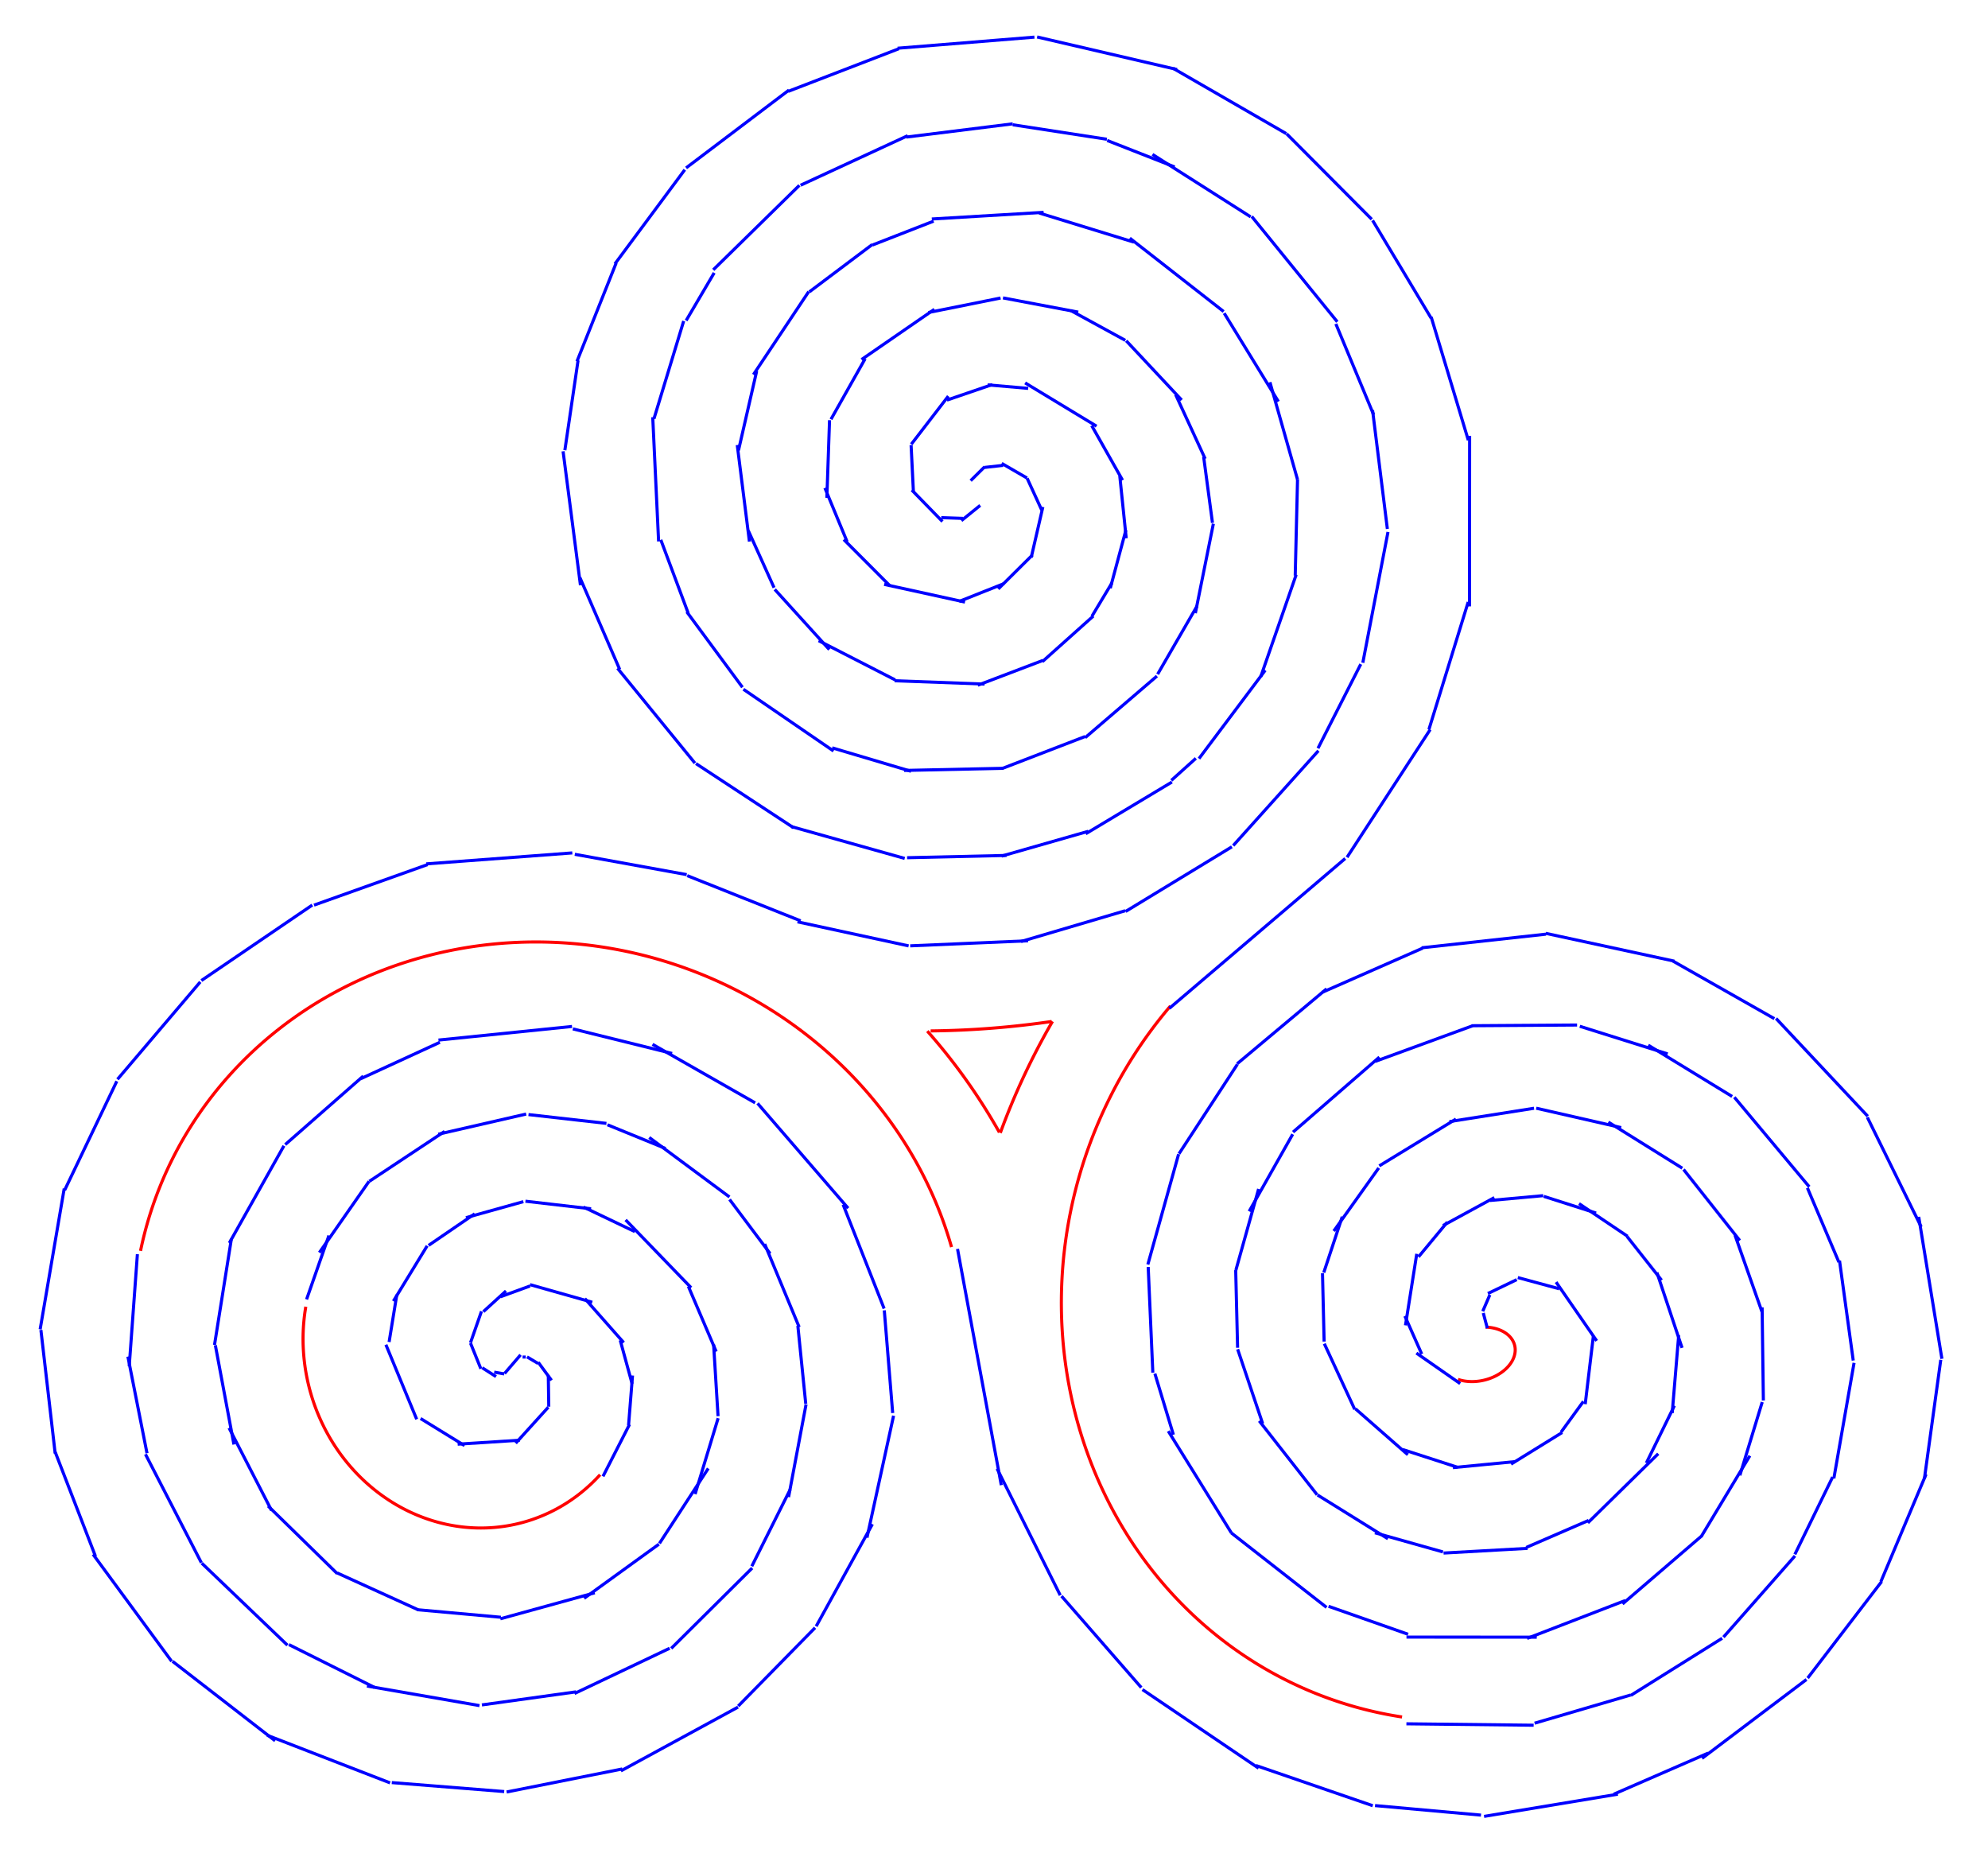 <?xml version="1.0" standalone="no"?>
<!DOCTYPE svg PUBLIC "-//W3C//DTD SVG 1.1//EN"
 "http://www.w3.org/Graphics/SVG/1.1/DTD/svg11.dtd">
<svg width="641px" height="600px" version="1.1"
 xmlns="http://www.w3.org/2000/svg" xmlns:xlink="http://www.w3.org/1999/xlink">
<path d="M 452.069,553.547 A140.318,132.495 -72.27 0,1 377.389,324.331" fill="none" stroke ="red" stroke-width="1" />
<path d="M 339.087,329.322 A290.235,290.235 0 0,1 300.069,332.362" fill="none" stroke ="red" stroke-width="1" />
<path d="M 193.492,475.446 A59.057,54.999 74.482 0,1 98.599,421.275" fill="none" stroke ="red" stroke-width="1" />
<path d="M 45.313,403.272 A135.104,127.718 17.876 0,1 306.811,402.054" fill="none" stroke ="red" stroke-width="1" />
<path d="M 479.004,427.859 A12.158,8.546 -13.598 1,1 470.103,444.704" fill="none" stroke ="red" stroke-width="1" />
<path d="M 322.526,365.257 A227.504,227.504 0 0,1 339.361,329.293" fill="none" stroke ="red" stroke-width="1" />
<path d="M 299.006,332.425 A189.195,189.195 0 0,1 322.235,365.069" fill="none" stroke ="red" stroke-width="1" />
<line x1="267.471" y1="135.465" x2="266.61" y2="160.504"  fill="none" stroke ="blue" stroke-width="1" />
<line x1="265.968" y1="157.306" x2="273.142" y2="174.648"  fill="none" stroke ="blue" stroke-width="1" />
<line x1="272.061" y1="173.941" x2="287.04" y2="188.962"  fill="none" stroke ="blue" stroke-width="1" />
<line x1="285.084" y1="188.395" x2="311.147" y2="194.111"  fill="none" stroke ="blue" stroke-width="1" />
<line x1="309.259" y1="193.895" x2="323.751" y2="188.131"  fill="none" stroke ="blue" stroke-width="1" />
<line x1="321.871" y1="189.867" x2="332.914" y2="178.909"  fill="none" stroke ="blue" stroke-width="1" />
<line x1="332.504" y1="179.731" x2="336.255" y2="163.444"  fill="none" stroke ="blue" stroke-width="1" />
<line x1="335.873" y1="164.411" x2="331.181" y2="154.188"  fill="none" stroke ="blue" stroke-width="1" />
<line x1="331.144" y1="154.115" x2="322.982" y2="149.397"  fill="none" stroke ="blue" stroke-width="1" />
<line x1="323.448" y1="150.031" x2="317.411" y2="150.699"  fill="none" stroke ="blue" stroke-width="1" />
<line x1="317.485" y1="150.495" x2="312.965" y2="154.97"  fill="none" stroke ="blue" stroke-width="1" />
<line x1="324.552" y1="275.786" x2="292.478" y2="276.521"  fill="none" stroke ="blue" stroke-width="1" />
<line x1="291.709" y1="276.755" x2="255.218" y2="266.503"  fill="none" stroke ="blue" stroke-width="1" />
<line x1="255.926" y1="266.895" x2="224.397" y2="246.178"  fill="none" stroke ="blue" stroke-width="1" />
<line x1="224.072" y1="246.033" x2="199.11" y2="215.451"  fill="none" stroke ="blue" stroke-width="1" />
<line x1="199.805" y1="215.801" x2="186.967" y2="186.164"  fill="none" stroke ="blue" stroke-width="1" />
<line x1="187.157" y1="188.674" x2="181.558" y2="145.492"  fill="none" stroke ="blue" stroke-width="1" />
<line x1="182.13" y1="145.152" x2="186.388" y2="116.189"  fill="none" stroke ="blue" stroke-width="1" />
<line x1="186.029" y1="116.515" x2="198.679" y2="84.774"  fill="none" stroke ="blue" stroke-width="1" />
<line x1="198.271" y1="85.073" x2="220.798" y2="54.721"  fill="none" stroke ="blue" stroke-width="1" />
<line x1="221.222" y1="54.133" x2="254.393" y2="29.037"  fill="none" stroke ="blue" stroke-width="1" />
<line x1="254.103" y1="29.468" x2="289.812" y2="15.714"  fill="none" stroke ="blue" stroke-width="1" />
<line x1="289.423" y1="15.548" x2="333.538" y2="11.972"  fill="none" stroke ="blue" stroke-width="1" />
<line x1="334.402" y1="11.92" x2="379.52" y2="22.414"  fill="none" stroke ="blue" stroke-width="1" />
<line x1="378.212" y1="21.998" x2="414.741" y2="43.083"  fill="none" stroke ="blue" stroke-width="1" />
<line x1="414.857" y1="43.14" x2="442.301" y2="70.707"  fill="none" stroke ="blue" stroke-width="1" />
<line x1="442.573" y1="71.055" x2="461.434" y2="102.54"  fill="none" stroke ="blue" stroke-width="1" />
<line x1="461.467" y1="102.209" x2="473.432" y2="141.918"  fill="none" stroke ="blue" stroke-width="1" />
<line x1="473.857" y1="140.5" x2="473.815" y2="195.501"  fill="none" stroke ="blue" stroke-width="1" />
<line x1="473.396" y1="194.084" x2="460.731" y2="235.187"  fill="none" stroke ="blue" stroke-width="1" />
<line x1="461.137" y1="235.217" x2="434.327" y2="276.387"  fill="none" stroke ="blue" stroke-width="1" />
<line x1="433.737" y1="276.778" x2="377.016" y2="325.106"  fill="none" stroke ="blue" stroke-width="1" />
<line x1="350.928" y1="267.998" x2="322.929" y2="276.002"  fill="none" stroke ="blue" stroke-width="1" />
<line x1="377.871" y1="252.119" x2="350.078" y2="268.797"  fill="none" stroke ="blue" stroke-width="1" />
<line x1="453.475" y1="555.745" x2="494.503" y2="556.203"  fill="none" stroke ="blue" stroke-width="1" />
<line x1="494.808" y1="555.549" x2="525.783" y2="546.464"  fill="none" stroke ="blue" stroke-width="1" />
<line x1="525.813" y1="546.599" x2="555.287" y2="528.159"  fill="none" stroke ="blue" stroke-width="1" />
<line x1="555.705" y1="527.8" x2="578.764" y2="501.613"  fill="none" stroke ="blue" stroke-width="1" />
<line x1="578.727" y1="501.122" x2="590.907" y2="476.188"  fill="none" stroke ="blue" stroke-width="1" />
<line x1="591.296" y1="476.639" x2="597.813" y2="439.38"  fill="none" stroke ="blue" stroke-width="1" />
<line x1="597.549" y1="438.631" x2="593.124" y2="406.414"  fill="none" stroke ="blue" stroke-width="1" />
<line x1="592.915" y1="406.9" x2="582.764" y2="382.964"  fill="none" stroke ="blue" stroke-width="1" />
<line x1="583.363" y1="382.615" x2="559.211" y2="353.742"  fill="none" stroke ="blue" stroke-width="1" />
<line x1="558.502" y1="353.497" x2="531.445" y2="336.955"  fill="none" stroke ="blue" stroke-width="1" />
<line x1="537.727" y1="339.779" x2="509.385" y2="330.866"  fill="none" stroke ="blue" stroke-width="1" />
<line x1="508.506" y1="330.463" x2="474.495" y2="330.688"  fill="none" stroke ="blue" stroke-width="1" />
<line x1="474.84" y1="330.694" x2="443.39" y2="342.198"  fill="none" stroke ="blue" stroke-width="1" />
<line x1="444.767" y1="340.807" x2="416.917" y2="364.98"  fill="none" stroke ="blue" stroke-width="1" />
<line x1="416.81" y1="365.675" x2="402.771" y2="390.523"  fill="none" stroke ="blue" stroke-width="1" />
<line x1="405.818" y1="383.309" x2="398.488" y2="409.497"  fill="none" stroke ="blue" stroke-width="1" />
<line x1="398.431" y1="409.477" x2="399.046" y2="434.511"  fill="none" stroke ="blue" stroke-width="1" />
<line x1="399.061" y1="434.984" x2="407.126" y2="458.962"  fill="none" stroke ="blue" stroke-width="1" />
<line x1="406.023" y1="458.09" x2="424.694" y2="481.916"  fill="none" stroke ="blue" stroke-width="1" />
<line x1="424.825" y1="481.978" x2="447.513" y2="496.087"  fill="none" stroke ="blue" stroke-width="1" />
<line x1="443.315" y1="494.155" x2="465.263" y2="500.342"  fill="none" stroke ="blue" stroke-width="1" />
<line x1="291.498" y1="248.385" x2="323.547" y2="247.695"  fill="none" stroke ="blue" stroke-width="1" />
<line x1="323.204" y1="247.732" x2="349.867" y2="237.451"  fill="none" stroke ="blue" stroke-width="1" />
<line x1="349.906" y1="237.808" x2="373.04" y2="217.964"  fill="none" stroke ="blue" stroke-width="1" />
<line x1="373.26" y1="217.361" x2="385.981" y2="195.356"  fill="none" stroke ="blue" stroke-width="1" />
<line x1="385.426" y1="197.686" x2="391.231" y2="168.848"  fill="none" stroke ="blue" stroke-width="1" />
<line x1="390.943" y1="168.574" x2="388.1" y2="147.286"  fill="none" stroke ="blue" stroke-width="1" />
<line x1="388.588" y1="147.92" x2="379.067" y2="127.239"  fill="none" stroke ="blue" stroke-width="1" />
<line x1="381.003" y1="128.965" x2="363.121" y2="109.855"  fill="none" stroke ="blue" stroke-width="1" />
<line x1="362.833" y1="109.72" x2="345.256" y2="100.117"  fill="none" stroke ="blue" stroke-width="1" />
<line x1="347.664" y1="100.632" x2="323.397" y2="96.043"  fill="none" stroke ="blue" stroke-width="1" />
<line x1="322.616" y1="96.08" x2="299.35" y2="100.753"  fill="none" stroke ="blue" stroke-width="1" />
<line x1="301.274" y1="99.722" x2="277.788" y2="115.917"  fill="none" stroke ="blue" stroke-width="1" />
<line x1="278.962" y1="115.632" x2="267.934" y2="135.181"  fill="none" stroke ="blue" stroke-width="1" />
<line x1="268.321" y1="241.104" x2="293.75" y2="248.657"  fill="none" stroke ="blue" stroke-width="1" />
<line x1="239.695" y1="222.216" x2="268.758" y2="242.124"  fill="none" stroke ="blue" stroke-width="1" />
<line x1="221.452" y1="197.274" x2="239.391" y2="221.58"  fill="none" stroke ="blue" stroke-width="1" />
<line x1="213.066" y1="174.035" x2="221.912" y2="197.72"  fill="none" stroke ="blue" stroke-width="1" />
<line x1="210.465" y1="134.502" x2="212.356" y2="174.554"  fill="none" stroke ="blue" stroke-width="1" />
<line x1="220.445" y1="103.483" x2="210.861" y2="135.002"  fill="none" stroke ="blue" stroke-width="1" />
<line x1="371.713" y1="442.535" x2="370.218" y2="408.468"  fill="none" stroke ="blue" stroke-width="1" />
<line x1="370.103" y1="407.668" x2="380.027" y2="372.089"  fill="none" stroke ="blue" stroke-width="1" />
<line x1="380.147" y1="371.964" x2="398.96" y2="343.147"  fill="none" stroke ="blue" stroke-width="1" />
<line x1="398.886" y1="342.961" x2="427.746" y2="318.794"  fill="none" stroke ="blue" stroke-width="1" />
<line x1="426.257" y1="319.948" x2="458.7" y2="305.681"  fill="none" stroke ="blue" stroke-width="1" />
<line x1="458.397" y1="305.564" x2="498.464" y2="301.168"  fill="none" stroke ="blue" stroke-width="1" />
<line x1="498.412" y1="300.909" x2="539.853" y2="309.869"  fill="none" stroke ="blue" stroke-width="1" />
<line x1="539.433" y1="309.857" x2="572.118" y2="328.41"  fill="none" stroke ="blue" stroke-width="1" />
<line x1="572.661" y1="328.349" x2="602.23" y2="359.877"  fill="none" stroke ="blue" stroke-width="1" />
<line x1="602.09" y1="360.21" x2="619.453" y2="395.54"  fill="none" stroke ="blue" stroke-width="1" />
<line x1="618.664" y1="392.31" x2="626.139" y2="438.069"  fill="none" stroke ="blue" stroke-width="1" />
<line x1="625.769" y1="438.399" x2="620.49" y2="476.774"  fill="none" stroke ="blue" stroke-width="1" />
<line x1="621.024" y1="475.3" x2="606.462" y2="509.905"  fill="none" stroke ="blue" stroke-width="1" />
<line x1="606.701" y1="509.888" x2="582.856" y2="541.006"  fill="none" stroke ="blue" stroke-width="1" />
<line x1="582.47" y1="541.46" x2="548.793" y2="566.888"  fill="none" stroke ="blue" stroke-width="1" />
<line x1="550.794" y1="565.175" x2="520.34" y2="578.43"  fill="none" stroke ="blue" stroke-width="1" />
<line x1="521.654" y1="578.43" x2="478.515" y2="585.592"  fill="none" stroke ="blue" stroke-width="1" />
<line x1="477.528" y1="585.185" x2="443.355" y2="582.109"  fill="none" stroke ="blue" stroke-width="1" />
<line x1="442.62" y1="582.15" x2="404.923" y2="569.178"  fill="none" stroke ="blue" stroke-width="1" />
<line x1="405.805" y1="570.05" x2="368.362" y2="544.703"  fill="none" stroke ="blue" stroke-width="1" />
<line x1="367.994" y1="544.069" x2="342.264" y2="514.578"  fill="none" stroke ="blue" stroke-width="1" />
<line x1="341.865" y1="514.318" x2="321.497" y2="473.5"  fill="none" stroke ="blue" stroke-width="1" />
<line x1="322.849" y1="478.806" x2="308.738" y2="402.641"  fill="none" stroke ="blue" stroke-width="1" />
<line x1="317.462" y1="220.539" x2="288.464" y2="219.467"  fill="none" stroke ="blue" stroke-width="1" />
<line x1="288.63" y1="219.197" x2="263.962" y2="206.55"  fill="none" stroke ="blue" stroke-width="1" />
<line x1="267.389" y1="209.414" x2="249.811" y2="190.032"  fill="none" stroke ="blue" stroke-width="1" />
<line x1="249.585" y1="189.462" x2="241.274" y2="171.054"  fill="none" stroke ="blue" stroke-width="1" />
<line x1="241.64" y1="174.608" x2="237.714" y2="143.473"  fill="none" stroke ="blue" stroke-width="1" />
<line x1="238.118" y1="145.183" x2="243.988" y2="119.612"  fill="none" stroke ="blue" stroke-width="1" />
<line x1="242.922" y1="120.781" x2="260.764" y2="94.009"  fill="none" stroke ="blue" stroke-width="1" />
<line x1="260.952" y1="94.101" x2="281.247" y2="78.834"  fill="none" stroke ="blue" stroke-width="1" />
<line x1="281.302" y1="78.993" x2="301.029" y2="71.294"  fill="none" stroke ="blue" stroke-width="1" />
<line x1="300.447" y1="70.603" x2="336.497" y2="68.457"  fill="none" stroke ="blue" stroke-width="1" />
<line x1="335.064" y1="68.667" x2="365.632" y2="78.07"  fill="none" stroke ="blue" stroke-width="1" />
<line x1="364.28" y1="76.782" x2="394.547" y2="100.439"  fill="none" stroke ="blue" stroke-width="1" />
<line x1="394.723" y1="100.977" x2="412.204" y2="129.454"  fill="none" stroke ="blue" stroke-width="1" />
<line x1="409.473" y1="123.224" x2="418.347" y2="154.543"  fill="none" stroke ="blue" stroke-width="1" />
<line x1="418.372" y1="154.473" x2="417.626" y2="185.551"  fill="none" stroke ="blue" stroke-width="1" />
<line x1="417.927" y1="185.301" x2="406.498" y2="218.194"  fill="none" stroke ="blue" stroke-width="1" />
<line x1="407.955" y1="216.091" x2="386.591" y2="244.568"  fill="none" stroke ="blue" stroke-width="1" />
<line x1="336.275" y1="212.909" x2="315.273" y2="220.904"  fill="none" stroke ="blue" stroke-width="1" />
<line x1="352.506" y1="198.624" x2="336.112" y2="213.3"  fill="none" stroke ="blue" stroke-width="1" />
<line x1="293.476" y1="304.933" x2="331.491" y2="303.3"  fill="none" stroke ="blue" stroke-width="1" />
<line x1="329.215" y1="303.536" x2="362.828" y2="293.609"  fill="none" stroke ="blue" stroke-width="1" />
<line x1="362.929" y1="293.849" x2="397.198" y2="273.004"  fill="none" stroke ="blue" stroke-width="1" />
<line x1="397.625" y1="272.612" x2="425.097" y2="242.036"  fill="none" stroke ="blue" stroke-width="1" />
<line x1="424.961" y1="241.243" x2="438.757" y2="214.122"  fill="none" stroke ="blue" stroke-width="1" />
<line x1="439.419" y1="213.677" x2="447.534" y2="171.507"  fill="none" stroke ="blue" stroke-width="1" />
<line x1="447.332" y1="170.521" x2="442.562" y2="132.243"  fill="none" stroke ="blue" stroke-width="1" />
<line x1="442.918" y1="133.742" x2="430.723" y2="104.407"  fill="none" stroke ="blue" stroke-width="1" />
<line x1="431.19" y1="103.751" x2="403.606" y2="69.789"  fill="none" stroke ="blue" stroke-width="1" />
<line x1="403.242" y1="69.905" x2="371.597" y2="49.776"  fill="none" stroke ="blue" stroke-width="1" />
<line x1="378.762" y1="53.831" x2="356.978" y2="45.281"  fill="none" stroke ="blue" stroke-width="1" />
<line x1="356.901" y1="44.896" x2="326.542" y2="40.224"  fill="none" stroke ="blue" stroke-width="1" />
<line x1="326.552" y1="39.919" x2="292.213" y2="44.193"  fill="none" stroke ="blue" stroke-width="1" />
<line x1="292.685" y1="43.737" x2="258.137" y2="59.716"  fill="none" stroke ="blue" stroke-width="1" />
<line x1="257.746" y1="59.75" x2="229.978" y2="86.987"  fill="none" stroke ="blue" stroke-width="1" />
<line x1="230.278" y1="87.958" x2="221.231" y2="103.342"  fill="none" stroke ="blue" stroke-width="1" />
<line x1="257.134" y1="297.193" x2="292.97" y2="304.949"  fill="none" stroke ="blue" stroke-width="1" />
<line x1="221.58" y1="282.299" x2="258.147" y2="296.877"  fill="none" stroke ="blue" stroke-width="1" />
<line x1="361.057" y1="153.442" x2="363.132" y2="173.538"  fill="none" stroke ="blue" stroke-width="1" />
<line x1="363.022" y1="170.909" x2="357.993" y2="189.633"  fill="none" stroke ="blue" stroke-width="1" />
<line x1="358.53" y1="187.917" x2="352.086" y2="198.651"  fill="none" stroke ="blue" stroke-width="1" />
<line x1="352.002" y1="137.216" x2="361.95" y2="154.811"  fill="none" stroke ="blue" stroke-width="1" />
<line x1="330.533" y1="123.446" x2="353.563" y2="137.396"  fill="none" stroke ="blue" stroke-width="1" />
<line x1="318.45" y1="124.082" x2="331.525" y2="125.212"  fill="none" stroke ="blue" stroke-width="1" />
<line x1="305.324" y1="128.987" x2="319.976" y2="123.97"  fill="none" stroke ="blue" stroke-width="1" />
<line x1="293.833" y1="143.217" x2="305.769" y2="127.707"  fill="none" stroke ="blue" stroke-width="1" />
<line x1="294.512" y1="158.549" x2="293.769" y2="143.487"  fill="none" stroke ="blue" stroke-width="1" />
<line x1="303.881" y1="168.129" x2="294.008" y2="158.004"  fill="none" stroke ="blue" stroke-width="1" />
<line x1="310.478" y1="167.126" x2="303.487" y2="166.884"  fill="none" stroke ="blue" stroke-width="1" />
<line x1="316.046" y1="162.939" x2="309.977" y2="167.854"  fill="none" stroke ="blue" stroke-width="1" />
<line x1="44.301" y1="404.34" x2="41.664" y2="440.512"  fill="none" stroke ="blue" stroke-width="1" />
<line x1="41.239" y1="437.354" x2="47.397" y2="468.52"  fill="none" stroke ="blue" stroke-width="1" />
<line x1="46.904" y1="468.837" x2="64.919" y2="503.8"  fill="none" stroke ="blue" stroke-width="1" />
<line x1="65.033" y1="503.943" x2="92.682" y2="530.4"  fill="none" stroke ="blue" stroke-width="1" />
<line x1="93.145" y1="530.209" x2="120.746" y2="544.008"  fill="none" stroke ="blue" stroke-width="1" />
<line x1="118.314" y1="543.569" x2="154.608" y2="549.879"  fill="none" stroke ="blue" stroke-width="1" />
<line x1="155.383" y1="549.656" x2="185.769" y2="545.435"  fill="none" stroke ="blue" stroke-width="1" />
<line x1="185.248" y1="545.969" x2="215.924" y2="531.391"  fill="none" stroke ="blue" stroke-width="1" />
<line x1="216.434" y1="531.433" x2="242.527" y2="505.528"  fill="none" stroke ="blue" stroke-width="1" />
<line x1="242.407" y1="504.954" x2="254.81" y2="480.155"  fill="none" stroke ="blue" stroke-width="1" />
<line x1="254.268" y1="482.645" x2="259.901" y2="452.764"  fill="none" stroke ="blue" stroke-width="1" />
<line x1="259.8" y1="452.571" x2="257.252" y2="427.424"  fill="none" stroke ="blue" stroke-width="1" />
<line x1="257.674" y1="427.843" x2="246.561" y2="401.06"  fill="none" stroke ="blue" stroke-width="1" />
<line x1="248.311" y1="404.143" x2="235.234" y2="386.699"  fill="none" stroke ="blue" stroke-width="1" />
<line x1="235.205" y1="385.898" x2="209.338" y2="366.719"  fill="none" stroke ="blue" stroke-width="1" />
<line x1="214.594" y1="370.271" x2="195.859" y2="362.62"  fill="none" stroke ="blue" stroke-width="1" />
<line x1="195.537" y1="362.176" x2="170.405" y2="359.337"  fill="none" stroke ="blue" stroke-width="1" />
<line x1="169.651" y1="359.159" x2="141.308" y2="365.662"  fill="none" stroke ="blue" stroke-width="1" />
<line x1="143.349" y1="364.763" x2="119.073" y2="380.856"  fill="none" stroke ="blue" stroke-width="1" />
<line x1="118.999" y1="380.848" x2="102.971" y2="403.828"  fill="none" stroke ="blue" stroke-width="1" />
<line x1="106.047" y1="398.342" x2="98.847" y2="418.922"  fill="none" stroke ="blue" stroke-width="1" />
<line x1="202.669" y1="459.513" x2="203.947" y2="443.456"  fill="none" stroke ="blue" stroke-width="1" />
<line x1="203.822" y1="446.138" x2="199.981" y2="432.095"  fill="none" stroke ="blue" stroke-width="1" />
<line x1="201.103" y1="432.85" x2="188.577" y2="418.666"  fill="none" stroke ="blue" stroke-width="1" />
<line x1="190.969" y1="419.845" x2="170.88" y2="414.158"  fill="none" stroke ="blue" stroke-width="1" />
<line x1="170.898" y1="414.592" x2="161.346" y2="418.077"  fill="none" stroke ="blue" stroke-width="1" />
<line x1="163.146" y1="416.208" x2="155.842" y2="422.875"  fill="none" stroke ="blue" stroke-width="1" />
<line x1="155.245" y1="422.76" x2="151.698" y2="432.918"  fill="none" stroke ="blue" stroke-width="1" />
<line x1="151.706" y1="433.013" x2="155.046" y2="441.28"  fill="none" stroke ="blue" stroke-width="1" />
<line x1="155.483" y1="440.964" x2="159.939" y2="443.815"  fill="none" stroke ="blue" stroke-width="1" />
<line x1="159.346" y1="442.375" x2="162.597" y2="442.946"  fill="none" stroke ="blue" stroke-width="1" />
<line x1="162.69" y1="442.805" x2="167.848" y2="436.799"  fill="none" stroke ="blue" stroke-width="1" />
<line x1="194.424" y1="475.972" x2="202.968" y2="459.25"  fill="none" stroke ="blue" stroke-width="1" />
<line x1="162.573" y1="577.589" x2="126.325" y2="574.696"  fill="none" stroke ="blue" stroke-width="1" />
<line x1="125.774" y1="574.793" x2="86.138" y2="559.434"  fill="none" stroke ="blue" stroke-width="1" />
<line x1="88.713" y1="561.225" x2="55.64" y2="535.61"  fill="none" stroke ="blue" stroke-width="1" />
<line x1="55.351" y1="535.61" x2="30.016" y2="501.121"  fill="none" stroke ="blue" stroke-width="1" />
<line x1="30.794" y1="501.773" x2="17.812" y2="468.152"  fill="none" stroke ="blue" stroke-width="1" />
<line x1="17.788" y1="468.582" x2="13.187" y2="428.767"  fill="none" stroke ="blue" stroke-width="1" />
<line x1="12.946" y1="428.576" x2="20.703" y2="383.193"  fill="none" stroke ="blue" stroke-width="1" />
<line x1="20.842" y1="383.706" x2="37.663" y2="348.578"  fill="none" stroke ="blue" stroke-width="1" />
<line x1="37.877" y1="347.971" x2="64.577" y2="316.565"  fill="none" stroke ="blue" stroke-width="1" />
<line x1="64.925" y1="316.125" x2="100.692" y2="291.782"  fill="none" stroke ="blue" stroke-width="1" />
<line x1="101.251" y1="291.803" x2="137.87" y2="278.735"  fill="none" stroke ="blue" stroke-width="1" />
<line x1="137.426" y1="278.51" x2="184.535" y2="274.972"  fill="none" stroke ="blue" stroke-width="1" />
<line x1="185.333" y1="275.421" x2="221.414" y2="281.975"  fill="none" stroke ="blue" stroke-width="1" />
<line x1="200.659" y1="570.298" x2="163.346" y2="577.729"  fill="none" stroke ="blue" stroke-width="1" />
<line x1="237.969" y1="550.362" x2="200.189" y2="570.928"  fill="none" stroke ="blue" stroke-width="1" />
<line x1="262.804" y1="524.779" x2="238.026" y2="550.035"  fill="none" stroke ="blue" stroke-width="1" />
<line x1="281.291" y1="491.385" x2="263.155" y2="524.31"  fill="none" stroke ="blue" stroke-width="1" />
<line x1="288.121" y1="456.417" x2="279.542" y2="495.727"  fill="none" stroke ="blue" stroke-width="1" />
<line x1="285.126" y1="422.449" x2="287.833" y2="455.555"  fill="none" stroke ="blue" stroke-width="1" />
<line x1="271.849" y1="388.363" x2="285.068" y2="421.882"  fill="none" stroke ="blue" stroke-width="1" />
<line x1="244.258" y1="355.709" x2="273.467" y2="389.528"  fill="none" stroke ="blue" stroke-width="1" />
<line x1="210.395" y1="336.684" x2="243.473" y2="355.547"  fill="none" stroke ="blue" stroke-width="1" />
<line x1="184.698" y1="331.701" x2="216.715" y2="339.631"  fill="none" stroke ="blue" stroke-width="1" />
<line x1="495.5" y1="527.813" x2="453.499" y2="527.79"  fill="none" stroke ="blue" stroke-width="1" />
<line x1="454.015" y1="526.88" x2="428.372" y2="517.865"  fill="none" stroke ="blue" stroke-width="1" />
<line x1="427.722" y1="518.216" x2="396.974" y2="494.172"  fill="none" stroke ="blue" stroke-width="1" />
<line x1="397.023" y1="494.176" x2="376.69" y2="461.382"  fill="none" stroke ="blue" stroke-width="1" />
<line x1="378.341" y1="462.548" x2="372.373" y2="442.841"  fill="none" stroke ="blue" stroke-width="1" />
<line x1="524.073" y1="515.983" x2="492.39" y2="528.216"  fill="none" stroke ="blue" stroke-width="1" />
<line x1="548.912" y1="494.98" x2="523.156" y2="517.1"  fill="none" stroke ="blue" stroke-width="1" />
<line x1="564.215" y1="469.329" x2="548.739" y2="495.042"  fill="none" stroke ="blue" stroke-width="1" />
<line x1="568.205" y1="452.02" x2="560.995" y2="475.651"  fill="none" stroke ="blue" stroke-width="1" />
<line x1="568.168" y1="421.491" x2="568.57" y2="451.512"  fill="none" stroke ="blue" stroke-width="1" />
<line x1="559.41" y1="398.18" x2="568.124" y2="422.928"  fill="none" stroke ="blue" stroke-width="1" />
<line x1="542.832" y1="377.029" x2="560.958" y2="399.929"  fill="none" stroke ="blue" stroke-width="1" />
<line x1="518.584" y1="361.761" x2="542.426" y2="376.619"  fill="none" stroke ="blue" stroke-width="1" />
<line x1="495.322" y1="357.279" x2="522.72" y2="363.535"  fill="none" stroke ="blue" stroke-width="1" />
<line x1="467.358" y1="361.598" x2="494.626" y2="357.296"  fill="none" stroke ="blue" stroke-width="1" />
<line x1="444.727" y1="375.872" x2="469.449" y2="360.778"  fill="none" stroke ="blue" stroke-width="1" />
<line x1="430.049" y1="396.891" x2="444.553" y2="376.538"  fill="none" stroke ="blue" stroke-width="1" />
<line x1="426.827" y1="410.277" x2="432.791" y2="392.265"  fill="none" stroke ="blue" stroke-width="1" />
<line x1="426.944" y1="432.513" x2="426.419" y2="410.478"  fill="none" stroke ="blue" stroke-width="1" />
<line x1="488.569" y1="471.211" x2="468.466" y2="473.152"  fill="none" stroke ="blue" stroke-width="1" />
<line x1="469.996" y1="473.055" x2="452.24" y2="467.304"  fill="none" stroke ="blue" stroke-width="1" />
<line x1="453.936" y1="469.002" x2="437.027" y2="454.18"  fill="none" stroke ="blue" stroke-width="1" />
<line x1="436.801" y1="454.361" x2="427.003" y2="433.193"  fill="none" stroke ="blue" stroke-width="1" />
<line x1="503.701" y1="461.826" x2="487.206" y2="472.025"  fill="none" stroke ="blue" stroke-width="1" />
<line x1="510.542" y1="451.803" x2="503.366" y2="461.676"  fill="none" stroke ="blue" stroke-width="1" />
<line x1="513.764" y1="430.651" x2="511.127" y2="452.695"  fill="none" stroke ="blue" stroke-width="1" />
<line x1="501.731" y1="413.34" x2="514.823" y2="432.277"  fill="none" stroke ="blue" stroke-width="1" />
<line x1="489.396" y1="411.883" x2="502.77" y2="415.501"  fill="none" stroke ="blue" stroke-width="1" />
<line x1="479.751" y1="417.022" x2="489.045" y2="412.553"  fill="none" stroke ="blue" stroke-width="1" />
<line x1="478.086" y1="422.753" x2="480.379" y2="417.448"  fill="none" stroke ="blue" stroke-width="1" />
<line x1="479.57" y1="428.215" x2="478.26" y2="423.298"  fill="none" stroke ="blue" stroke-width="1" />
<line x1="465.455" y1="500.696" x2="492.538" y2="499.183"  fill="none" stroke ="blue" stroke-width="1" />
<line x1="492.104" y1="498.894" x2="512.225" y2="490.174"  fill="none" stroke ="blue" stroke-width="1" />
<line x1="511.969" y1="490.959" x2="534.676" y2="468.68"  fill="none" stroke ="blue" stroke-width="1" />
<line x1="530.835" y1="471.664" x2="539.878" y2="453.195"  fill="none" stroke ="blue" stroke-width="1" />
<line x1="539.181" y1="455.557" x2="541.269" y2="430.481"  fill="none" stroke ="blue" stroke-width="1" />
<line x1="542.359" y1="434.547" x2="534.247" y2="410.251"  fill="none" stroke ="blue" stroke-width="1" />
<line x1="535.744" y1="412.728" x2="524.609" y2="398.625"  fill="none" stroke ="blue" stroke-width="1" />
<line x1="524.779" y1="398.572" x2="509.133" y2="388.046"  fill="none" stroke ="blue" stroke-width="1" />
<line x1="514.632" y1="391.087" x2="497.756" y2="385.698"  fill="none" stroke ="blue" stroke-width="1" />
<line x1="497.588" y1="385.47" x2="480.457" y2="387.027"  fill="none" stroke ="blue" stroke-width="1" />
<line x1="481.824" y1="386.095" x2="465.286" y2="395.107"  fill="none" stroke ="blue" stroke-width="1" />
<line x1="466.673" y1="393.987" x2="457.367" y2="405.218"  fill="none" stroke ="blue" stroke-width="1" />
<line x1="456.813" y1="404.233" x2="453.17" y2="427.29"  fill="none" stroke ="blue" stroke-width="1" />
<line x1="452.978" y1="424.288" x2="458.419" y2="436.536"  fill="none" stroke ="blue" stroke-width="1" />
<line x1="456.692" y1="436.225" x2="470.805" y2="446.062"  fill="none" stroke ="blue" stroke-width="1" />
<line x1="161.509" y1="521.395" x2="134.459" y2="518.952"  fill="none" stroke ="blue" stroke-width="1" />
<line x1="134.823" y1="518.987" x2="108.684" y2="507.096"  fill="none" stroke ="blue" stroke-width="1" />
<line x1="108.726" y1="507.314" x2="86.462" y2="485.539"  fill="none" stroke ="blue" stroke-width="1" />
<line x1="87.567" y1="486.98" x2="73.847" y2="460.352"  fill="none" stroke ="blue" stroke-width="1" />
<line x1="75.428" y1="465.701" x2="69.434" y2="433.7"  fill="none" stroke ="blue" stroke-width="1" />
<line x1="69.164" y1="433.606" x2="74.612" y2="399.359"  fill="none" stroke ="blue" stroke-width="1" />
<line x1="73.932" y1="400.743" x2="91.55" y2="369.404"  fill="none" stroke ="blue" stroke-width="1" />
<line x1="91.952" y1="369.016" x2="117.122" y2="346.93"  fill="none" stroke ="blue" stroke-width="1" />
<line x1="116.189" y1="347.824" x2="141.825" y2="336.032"  fill="none" stroke ="blue" stroke-width="1" />
<line x1="141.379" y1="335.313" x2="184.441" y2="330.923"  fill="none" stroke ="blue" stroke-width="1" />
<line x1="191.777" y1="513.505" x2="161.332" y2="521.89"  fill="none" stroke ="blue" stroke-width="1" />
<line x1="212.463" y1="497.831" x2="188.345" y2="515.285"  fill="none" stroke ="blue" stroke-width="1" />
<line x1="228.365" y1="473.412" x2="212.629" y2="497.584"  fill="none" stroke ="blue" stroke-width="1" />
<line x1="231.551" y1="457.212" x2="224.128" y2="481.69"  fill="none" stroke ="blue" stroke-width="1" />
<line x1="230.093" y1="433.463" x2="231.523" y2="456.56"  fill="none" stroke ="blue" stroke-width="1" />
<line x1="221.952" y1="414.734" x2="230.925" y2="435.745"  fill="none" stroke ="blue" stroke-width="1" />
<line x1="201.722" y1="393.286" x2="222.834" y2="415.144"  fill="none" stroke ="blue" stroke-width="1" />
<line x1="188.142" y1="389.157" x2="204.705" y2="397.072"  fill="none" stroke ="blue" stroke-width="1" />
<line x1="169.412" y1="387.264" x2="190.591" y2="389.714"  fill="none" stroke ="blue" stroke-width="1" />
<line x1="167.616" y1="464.311" x2="147.57" y2="465.594"  fill="none" stroke ="blue" stroke-width="1" />
<line x1="149.779" y1="466.047" x2="135.608" y2="457.325"  fill="none" stroke ="blue" stroke-width="1" />
<line x1="134.354" y1="457.56" x2="124.431" y2="433.528"  fill="none" stroke ="blue" stroke-width="1" />
<line x1="125.459" y1="432.656" x2="127.945" y2="417.409"  fill="none" stroke ="blue" stroke-width="1" />
<line x1="126.838" y1="419.485" x2="137.738" y2="401.645"  fill="none" stroke ="blue" stroke-width="1" />
<line x1="138.189" y1="401.507" x2="153.065" y2="391.326"  fill="none" stroke ="blue" stroke-width="1" />
<line x1="150.24" y1="392.57" x2="168.752" y2="387.404"  fill="none" stroke ="blue" stroke-width="1" />
<line x1="176.791" y1="453.669" x2="166.268" y2="465.29"  fill="none" stroke ="blue" stroke-width="1" />
<line x1="176.796" y1="443.496" x2="176.942" y2="453.508"  fill="none" stroke ="blue" stroke-width="1" />
<line x1="173.551" y1="439.199" x2="177.821" y2="445"  fill="none" stroke ="blue" stroke-width="1" />
<line x1="169.932" y1="437.453" x2="173.465" y2="439.559"  fill="none" stroke ="blue" stroke-width="1" />
<line x1="168.492" y1="437.502" x2="169.517" y2="437.51"  fill="none" stroke ="blue" stroke-width="1" />
<line x1="385.584" y1="244.482" x2="377.683" y2="251.593"  fill="none" stroke ="blue" stroke-width="1" />
</svg>
